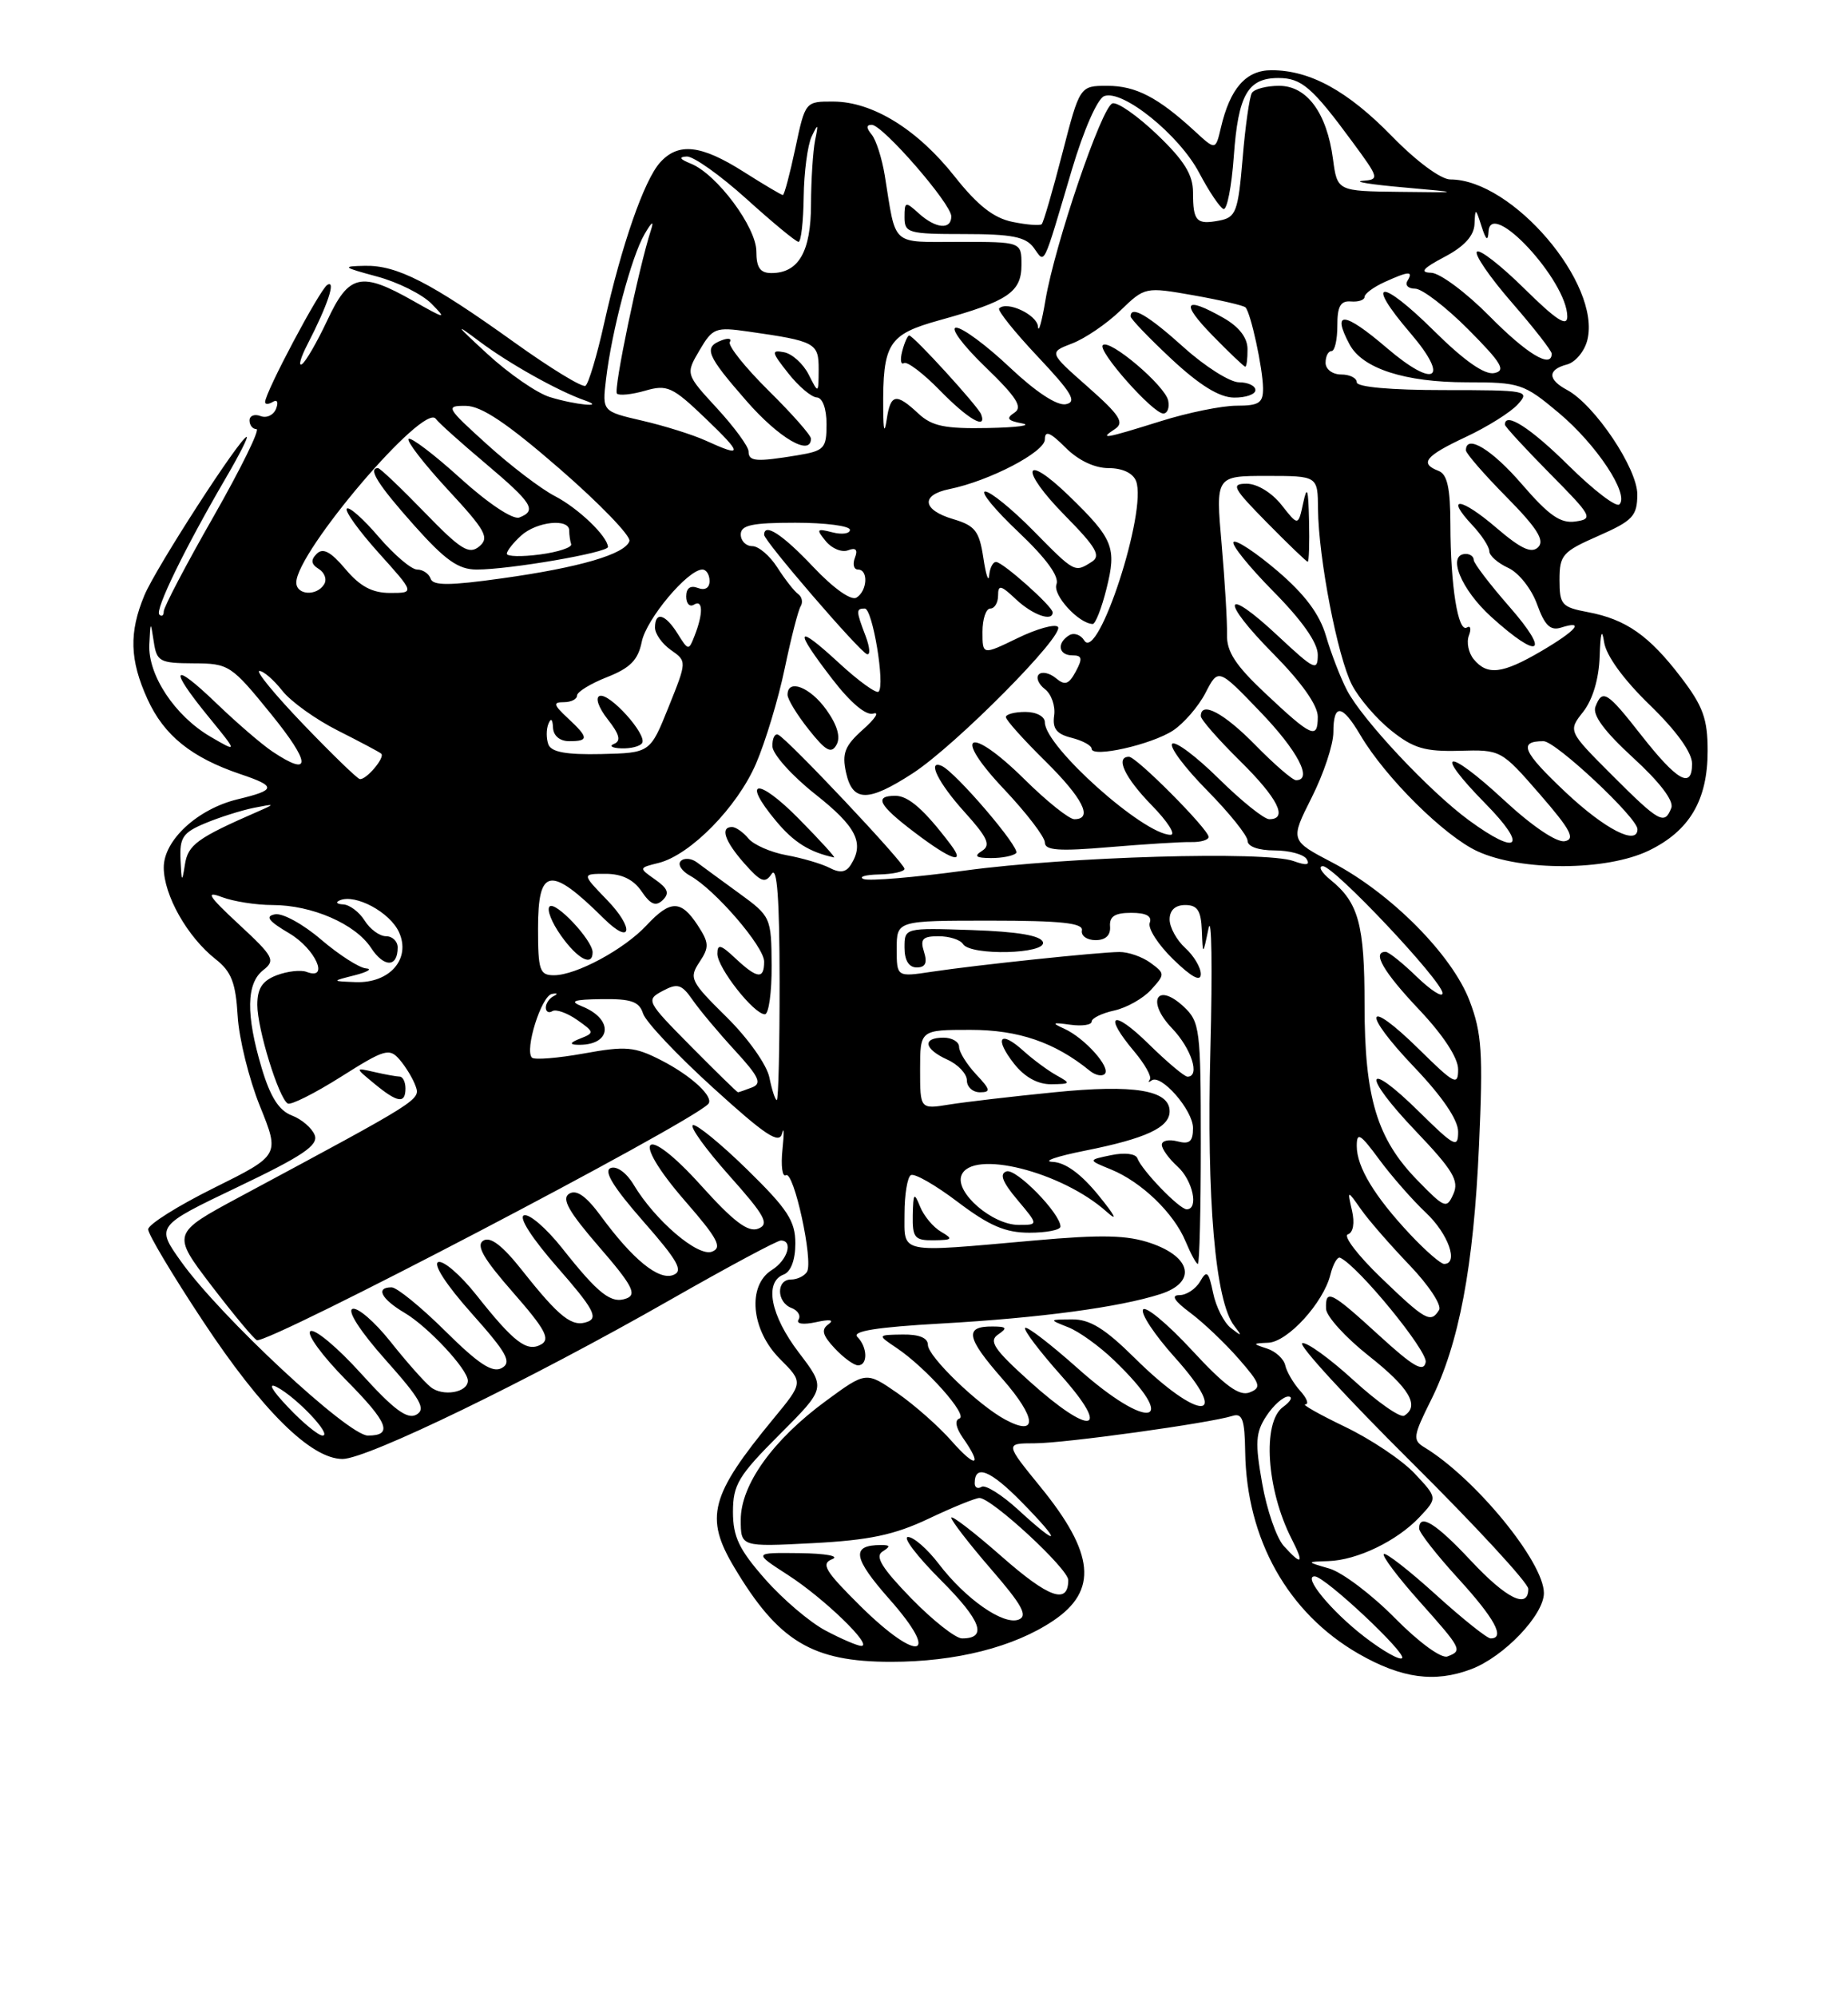 <?xml version="1.0" encoding="UTF-8" standalone="no"?>
<!DOCTYPE svg PUBLIC "-//W3C//DTD SVG 1.1//EN" "http://www.w3.org/Graphics/SVG/1.1/DTD/svg11.dtd" >
<svg xmlns="http://www.w3.org/2000/svg" xmlns:xlink="http://www.w3.org/1999/xlink" version="1.1" viewBox="0 0 237 256">
 <g >
 <path fill="currentColor"
d=" M 188.68 213.94 C 192.87 212.36 198.00 206.99 198.00 204.19 C 198.00 200.20 189.17 189.44 182.66 185.50 C 181.15 184.59 181.23 184.05 183.50 179.50 C 187.12 172.26 188.99 162.38 189.68 146.78 C 190.21 134.94 190.04 132.40 188.47 128.28 C 186.23 122.39 178.39 114.50 170.90 110.57 C 165.45 107.72 165.45 107.72 168.22 102.22 C 169.75 99.19 171.00 95.43 171.00 93.86 C 171.00 90.12 172.12 90.24 174.48 94.25 C 177.68 99.67 185.26 107.18 189.50 109.12 C 195.11 111.69 206.04 111.64 211.46 109.02 C 216.68 106.49 219.00 102.56 219.00 96.24 C 219.00 92.14 218.41 90.51 215.58 86.81 C 211.49 81.45 208.52 79.38 203.65 78.46 C 200.29 77.83 200.00 77.51 200.00 74.32 C 200.00 71.14 200.39 70.70 204.98 68.69 C 209.40 66.74 209.96 66.15 209.98 63.39 C 210.00 60.05 204.51 51.88 200.97 49.98 C 198.46 48.64 198.46 47.38 200.95 46.72 C 202.03 46.44 203.21 45.03 203.57 43.59 C 205.37 36.39 193.95 23.00 186.00 23.00 C 184.79 23.00 181.65 20.68 178.52 17.47 C 172.82 11.63 168.01 9.00 163.06 9.00 C 159.79 9.00 157.75 11.32 156.57 16.39 C 155.89 19.27 155.89 19.27 153.20 16.79 C 148.51 12.48 145.66 11.00 142.02 11.00 C 138.48 11.00 138.48 11.00 136.24 19.66 C 135.01 24.43 133.82 28.51 133.60 28.73 C 133.38 28.95 131.70 28.82 129.85 28.44 C 127.43 27.95 125.37 26.33 122.44 22.63 C 117.67 16.59 111.92 13.04 106.89 13.02 C 103.28 13.00 103.27 13.00 102.00 19.00 C 101.30 22.30 100.58 25.00 100.40 25.00 C 100.22 25.00 97.94 23.65 95.34 22.00 C 89.91 18.56 87.00 18.23 84.66 20.82 C 82.61 23.08 79.72 31.40 77.49 41.39 C 76.56 45.58 75.47 49.21 75.08 49.45 C 74.68 49.70 70.56 47.18 65.93 43.86 C 55.22 36.19 50.90 33.98 46.79 34.07 C 43.79 34.13 43.93 34.25 48.34 35.44 C 51.00 36.15 54.15 37.72 55.34 38.93 C 57.33 40.95 57.15 40.92 53.00 38.57 C 46.29 34.77 44.75 35.12 41.97 41.07 C 40.66 43.85 39.20 46.38 38.72 46.68 C 38.23 46.98 38.56 45.82 39.44 44.12 C 42.03 39.10 43.13 35.80 41.97 36.52 C 41.00 37.12 34.00 50.30 34.00 51.53 C 34.00 51.86 34.44 51.84 34.99 51.51 C 35.55 51.16 35.73 51.54 35.41 52.38 C 35.09 53.20 34.20 53.63 33.42 53.33 C 32.64 53.03 32.00 53.28 32.00 53.89 C 32.00 54.50 32.40 55.00 32.89 55.00 C 33.38 55.00 30.90 60.04 27.39 66.20 C 23.87 72.35 21.00 77.83 21.00 78.36 C 21.00 78.90 20.75 79.08 20.43 78.77 C 19.85 78.18 23.69 70.29 28.97 61.25 C 30.66 58.36 31.86 56.00 31.64 56.00 C 30.84 56.00 19.99 72.78 18.52 76.30 C 16.53 81.07 16.63 84.59 18.91 89.60 C 21.03 94.27 24.56 97.11 30.88 99.24 C 35.48 100.79 35.42 101.26 30.50 102.44 C 25.36 103.67 21.00 107.68 21.00 111.18 C 21.00 114.74 24.03 120.09 27.65 122.94 C 29.67 124.52 30.23 125.96 30.48 130.21 C 30.65 133.12 31.94 138.33 33.34 141.79 C 35.88 148.07 35.88 148.07 27.44 152.26 C 22.80 154.56 19.00 156.95 19.00 157.57 C 19.00 158.19 22.13 163.44 25.97 169.24 C 33.58 180.77 39.88 187.00 43.93 187.00 C 47.09 187.00 67.92 176.89 85.89 166.64 C 93.25 162.44 99.66 159.00 100.14 159.00 C 101.76 159.00 101.00 161.52 99.00 162.77 C 95.80 164.76 96.31 170.46 100.02 174.17 C 103.03 177.19 103.03 177.19 99.19 181.84 C 91.08 191.68 90.34 194.49 94.16 200.88 C 99.83 210.39 104.17 213.00 114.27 213.00 C 122.59 213.00 130.06 211.11 135.09 207.72 C 140.83 203.87 140.37 199.09 133.45 190.60 C 128.89 185.00 128.89 185.00 132.70 184.99 C 136.51 184.99 155.13 182.41 158.06 181.48 C 159.32 181.08 159.63 181.94 159.69 186.05 C 159.86 197.31 165.17 206.76 174.24 211.97 C 179.76 215.13 183.99 215.71 188.68 213.94 Z  M 174.98 209.79 C 170.71 206.50 166.98 201.96 168.63 202.05 C 169.98 202.12 180.43 211.91 179.81 212.53 C 179.50 212.83 177.33 211.60 174.98 209.79 Z  M 178.88 207.38 C 175.92 204.38 172.15 201.54 170.50 201.05 C 167.50 200.18 167.50 200.18 170.35 200.09 C 174.07 199.97 179.17 197.51 182.06 194.44 C 184.36 191.99 184.36 191.99 181.43 188.87 C 179.82 187.15 175.80 184.46 172.50 182.88 C 169.20 181.29 166.91 180.00 167.40 180.00 C 167.90 180.00 167.60 179.21 166.73 178.25 C 165.87 177.29 165.01 175.82 164.83 175.00 C 164.65 174.18 163.60 173.21 162.50 172.85 C 160.59 172.23 160.60 172.19 162.66 172.10 C 165.16 171.98 169.71 166.99 170.62 163.38 C 170.96 162.02 171.52 161.04 171.87 161.21 C 174.20 162.28 183.11 173.17 182.84 174.59 C 182.57 175.94 181.28 175.20 176.86 171.16 C 170.68 165.51 169.97 165.15 170.06 167.75 C 170.09 168.71 172.56 171.43 175.56 173.80 C 180.74 177.89 182.11 180.20 180.09 181.45 C 179.58 181.76 176.67 179.72 173.60 176.92 C 170.54 174.12 167.57 171.98 167.01 172.16 C 166.45 172.35 172.74 179.20 181.00 187.40 C 189.25 195.59 196.00 202.90 196.00 203.65 C 196.00 206.30 193.20 204.92 188.60 200.00 C 184.14 195.23 182.00 193.91 182.00 195.92 C 182.00 196.43 184.25 199.30 187.00 202.31 C 191.70 207.45 193.08 210.00 191.17 210.00 C 190.71 210.00 187.54 207.47 184.13 204.38 C 180.71 201.28 177.71 198.95 177.47 199.19 C 177.23 199.44 179.27 202.15 182.02 205.23 C 187.51 211.39 187.59 211.56 185.63 212.31 C 184.85 212.61 181.98 210.52 178.88 207.38 Z  M 105.87 208.99 C 103.87 207.94 100.38 204.97 98.12 202.40 C 94.78 198.61 94.00 196.97 94.00 193.78 C 94.00 190.30 94.70 189.14 99.96 183.88 C 105.92 177.92 105.92 177.92 102.46 173.38 C 98.82 168.61 97.98 164.33 100.50 163.36 C 101.43 163.01 102.00 161.48 102.00 159.37 C 102.00 156.50 101.01 154.98 95.86 149.94 C 92.48 146.63 89.33 144.06 88.87 144.21 C 88.40 144.37 90.49 147.27 93.50 150.65 C 98.13 155.84 98.71 156.90 97.24 157.48 C 95.94 157.99 94.08 156.58 89.90 151.94 C 82.54 143.77 80.66 145.66 87.88 153.96 C 92.05 158.75 92.67 159.91 91.31 160.43 C 89.50 161.13 83.99 156.41 81.26 151.84 C 80.36 150.33 79.10 149.41 78.32 149.71 C 77.37 150.07 78.65 152.15 82.47 156.51 C 86.96 161.62 87.68 162.91 86.34 163.42 C 84.47 164.14 81.15 161.44 77.04 155.84 C 75.17 153.30 73.93 152.43 73.00 153.00 C 71.98 153.63 72.91 155.28 76.83 159.81 C 81.04 164.66 81.70 165.90 80.38 166.41 C 78.40 167.17 76.78 165.91 72.05 159.93 C 70.05 157.42 67.88 155.54 67.20 155.77 C 66.48 156.01 68.22 158.72 71.51 162.47 C 76.01 167.60 76.74 168.89 75.39 169.40 C 73.40 170.17 71.79 168.92 66.98 162.85 C 64.46 159.66 62.89 158.45 61.99 159.01 C 61.01 159.61 61.99 161.32 65.79 165.65 C 69.92 170.36 70.61 171.64 69.40 172.32 C 67.57 173.34 65.91 172.07 61.05 165.93 C 59.05 163.42 56.88 161.54 56.21 161.76 C 55.49 162.00 57.23 164.69 60.46 168.31 C 65.02 173.42 65.67 174.60 64.36 175.34 C 63.17 176.01 61.40 174.86 57.11 170.61 C 53.99 167.52 50.89 165.00 50.22 165.00 C 48.11 165.00 48.89 166.50 51.92 168.29 C 54.92 170.07 60.00 175.52 60.00 176.97 C 60.00 178.50 56.75 179.04 55.21 177.77 C 54.36 177.07 52.04 174.44 50.05 171.93 C 48.05 169.42 45.88 167.54 45.21 167.76 C 44.49 168.00 46.23 170.69 49.46 174.31 C 53.95 179.35 54.66 180.61 53.40 181.32 C 52.23 181.97 50.50 180.68 46.34 176.09 C 43.31 172.73 40.37 170.27 39.81 170.62 C 39.26 170.96 41.33 173.80 44.43 176.93 C 49.81 182.36 50.44 184.00 47.18 184.00 C 44.64 184.00 28.27 168.76 23.24 161.72 C 19.99 157.16 19.99 157.16 30.49 152.14 C 38.81 148.17 40.86 146.79 40.36 145.49 C 40.01 144.59 38.69 143.45 37.42 142.97 C 35.77 142.34 34.66 140.59 33.55 136.86 C 31.52 130.04 31.59 126.04 33.75 124.35 C 35.36 123.09 35.12 122.63 30.63 118.47 C 26.72 114.84 26.29 114.16 28.45 114.98 C 29.92 115.54 32.85 116.00 34.94 116.00 C 40.00 116.00 45.58 118.42 47.59 121.50 C 49.26 124.04 51.00 124.01 51.00 121.44 C 51.00 120.65 50.33 120.00 49.51 120.00 C 48.69 120.00 47.45 119.10 46.77 118.00 C 46.08 116.90 44.84 115.96 44.01 115.92 C 43.18 115.88 42.99 115.64 43.60 115.39 C 45.61 114.56 50.01 116.93 51.17 119.48 C 52.73 122.89 49.98 126.05 45.60 125.88 C 42.50 125.76 42.50 125.76 45.50 125.00 C 47.15 124.58 47.79 124.18 46.93 124.12 C 46.07 124.05 43.48 122.39 41.18 120.43 C 38.89 118.46 36.23 117.00 35.27 117.19 C 33.96 117.44 34.42 118.05 37.10 119.63 C 40.45 121.61 42.30 125.71 39.32 124.57 C 38.59 124.29 36.86 124.48 35.49 125.00 C 33.64 125.71 33.00 126.68 33.00 128.80 C 33.00 131.87 35.73 140.72 36.90 141.44 C 37.29 141.68 40.36 140.14 43.72 138.02 C 49.35 134.46 49.94 134.29 51.26 135.83 C 52.05 136.75 52.97 138.27 53.30 139.21 C 53.93 140.98 53.97 140.95 30.76 153.40 C 22.02 158.10 22.02 158.10 27.13 164.80 C 29.95 168.48 32.56 171.62 32.94 171.77 C 34.33 172.32 88.15 144.19 90.81 141.52 C 91.67 140.66 88.70 137.89 84.78 135.89 C 81.36 134.14 80.25 134.05 74.86 135.03 C 71.52 135.63 68.54 135.87 68.22 135.56 C 67.25 134.59 69.42 127.67 70.77 127.40 C 71.48 127.26 71.59 127.38 71.03 127.66 C 70.46 127.94 70.00 128.61 70.00 129.14 C 70.00 129.68 70.38 129.89 70.84 129.60 C 71.30 129.32 72.72 129.82 74.01 130.72 C 76.23 132.28 76.25 132.39 74.42 133.11 C 73.13 133.61 73.00 133.88 74.00 133.91 C 78.39 134.08 78.84 130.68 74.65 128.99 C 72.97 128.32 73.52 128.11 77.18 128.06 C 80.95 128.01 81.98 128.37 82.47 129.91 C 82.81 130.97 86.85 135.25 91.47 139.44 C 98.17 145.53 99.94 146.70 100.30 145.28 C 100.55 144.30 100.57 145.22 100.35 147.32 C 100.13 149.43 100.33 150.91 100.79 150.63 C 101.80 150.00 104.34 161.65 103.49 163.02 C 103.15 163.56 102.23 164.00 101.44 164.00 C 99.54 164.00 99.58 166.90 101.49 167.64 C 102.32 167.95 102.73 168.63 102.41 169.14 C 102.07 169.69 103.01 169.82 104.67 169.46 C 106.44 169.07 107.03 169.17 106.25 169.73 C 105.29 170.41 105.47 171.13 107.04 172.81 C 108.16 174.01 109.51 175.00 110.04 175.00 C 111.32 175.00 111.27 172.67 109.95 171.35 C 109.22 170.62 112.48 170.10 120.70 169.64 C 133.42 168.92 143.53 167.56 148.81 165.87 C 153.45 164.38 152.87 161.16 147.62 159.35 C 144.57 158.30 141.36 158.22 132.62 159.00 C 115.03 160.56 116.00 160.76 116.00 155.56 C 116.00 153.12 116.37 150.89 116.81 150.62 C 117.26 150.34 119.97 151.89 122.83 154.06 C 126.87 157.11 128.93 158.00 132.02 158.00 C 134.21 158.00 136.00 157.65 136.00 157.21 C 136.00 155.53 130.32 149.73 129.08 150.14 C 128.15 150.45 128.56 151.51 130.48 153.79 C 133.18 157.00 133.18 157.00 130.64 157.00 C 127.27 157.00 122.46 152.85 123.30 150.66 C 124.60 147.26 136.18 150.16 141.93 155.32 C 143.42 156.65 143.02 155.84 140.93 153.27 C 138.66 150.47 136.65 149.00 135.00 148.92 C 133.62 148.86 135.50 148.21 139.17 147.48 C 146.95 145.93 150.00 144.51 150.00 142.44 C 150.00 139.72 145.45 138.97 135.21 140.00 C 129.87 140.53 123.81 141.24 121.75 141.57 C 118.00 142.18 118.00 142.18 118.00 137.09 C 118.00 132.00 118.00 132.00 124.47 132.00 C 130.62 132.00 135.29 133.60 139.77 137.25 C 140.47 137.82 141.33 138.00 141.68 137.65 C 142.50 136.83 139.10 133.04 136.50 131.86 C 134.82 131.10 134.94 131.02 137.25 131.34 C 138.76 131.55 140.00 131.37 140.00 130.94 C 140.00 130.51 141.30 129.87 142.90 129.52 C 144.49 129.17 146.62 127.97 147.63 126.85 C 149.42 124.88 149.42 124.78 147.55 123.41 C 146.49 122.63 144.69 122.01 143.56 122.02 C 140.89 122.04 125.30 123.68 119.51 124.55 C 115.00 125.23 115.00 125.23 115.00 121.61 C 115.00 118.00 115.00 118.00 127.00 118.00 C 136.07 118.00 138.94 118.31 138.75 119.25 C 138.61 119.94 139.40 120.50 140.50 120.50 C 141.79 120.50 142.45 119.88 142.36 118.75 C 142.26 117.46 142.97 117.00 145.08 117.00 C 146.99 117.00 147.77 117.42 147.45 118.28 C 147.18 118.99 148.54 121.10 150.48 122.98 C 152.84 125.27 154.00 125.88 154.00 124.85 C 154.00 124.00 153.10 122.50 152.00 121.50 C 150.90 120.50 150.00 118.86 150.00 117.85 C 150.00 116.67 150.72 116.00 152.00 116.00 C 153.56 116.00 154.03 116.71 154.13 119.25 C 154.26 122.50 154.26 122.50 154.99 119.00 C 155.39 117.08 155.50 124.05 155.23 134.50 C 154.73 153.81 155.85 166.81 158.29 169.94 C 159.33 171.29 159.28 171.33 157.87 170.23 C 156.97 169.53 155.94 167.50 155.58 165.73 C 155.00 162.96 154.77 162.75 153.91 164.25 C 153.35 165.21 152.16 166.00 151.26 166.00 C 150.14 166.00 150.58 166.72 152.63 168.25 C 154.30 169.49 157.09 172.14 158.84 174.14 C 161.66 177.37 161.82 177.86 160.26 178.47 C 158.94 178.99 157.08 177.63 152.84 173.04 C 149.72 169.67 146.91 167.34 146.59 167.85 C 146.27 168.37 148.09 171.11 150.63 173.94 C 158.11 182.25 153.87 182.33 145.50 174.04 C 141.71 170.29 139.77 169.09 137.50 169.11 C 134.50 169.13 134.50 169.13 137.00 170.12 C 138.38 170.66 141.00 172.55 142.83 174.31 C 151.53 182.65 147.42 183.60 138.20 175.37 C 134.74 172.29 131.71 169.96 131.47 170.20 C 131.23 170.44 133.31 173.19 136.10 176.32 C 142.65 183.68 139.91 184.15 132.00 177.02 C 127.47 172.94 126.77 171.88 128.00 171.05 C 129.23 170.21 129.11 170.03 127.31 170.02 C 123.64 169.99 123.90 171.43 128.57 176.75 C 132.95 181.76 133.12 184.20 128.93 181.96 C 125.47 180.11 119.00 173.87 119.00 172.38 C 119.00 171.48 117.88 171.02 115.75 171.05 C 112.50 171.10 112.50 171.10 115.00 172.78 C 118.79 175.33 124.21 181.43 123.04 181.82 C 122.40 182.03 122.58 182.99 123.50 184.31 C 126.07 187.98 125.14 188.23 122.04 184.70 C 120.41 182.84 117.28 180.08 115.08 178.55 C 111.07 175.78 111.07 175.78 105.92 179.56 C 99.13 184.54 95.00 190.30 95.00 194.79 C 95.00 198.27 95.00 198.27 104.25 197.79 C 111.50 197.41 114.71 196.73 119.10 194.65 C 122.17 193.19 125.11 192.00 125.61 192.00 C 127.18 192.00 137.00 201.07 137.00 202.52 C 137.00 205.70 134.52 204.83 128.46 199.50 C 124.91 196.38 122.00 194.15 122.00 194.53 C 122.00 194.91 124.29 197.87 127.09 201.11 C 131.10 205.74 131.86 207.12 130.63 207.59 C 128.68 208.34 123.82 204.94 120.38 200.43 C 118.94 198.54 117.17 197.00 116.45 197.00 C 115.72 197.00 117.60 199.47 120.63 202.50 C 125.86 207.73 126.69 210.00 123.38 210.00 C 122.55 210.00 119.62 207.69 116.86 204.86 C 113.11 201.00 112.18 199.50 113.17 198.87 C 114.23 198.20 114.19 198.03 113.00 198.03 C 109.11 198.03 109.37 199.66 114.09 205.00 C 120.74 212.51 117.79 213.20 110.36 205.87 C 105.81 201.36 105.24 200.43 106.73 199.84 C 107.73 199.45 105.89 199.11 102.55 199.07 C 96.61 199.00 96.61 199.00 101.05 201.87 C 105.68 204.85 112.07 211.03 110.44 210.96 C 109.92 210.93 107.86 210.05 105.87 208.99 Z  M 154.00 146.54 C 154.00 131.91 153.88 130.97 151.81 129.03 C 148.35 125.81 146.98 128.33 150.31 131.80 C 152.80 134.40 153.95 138.00 152.29 138.00 C 151.90 138.00 149.65 136.11 147.29 133.79 C 142.67 129.26 141.41 129.96 145.47 134.78 C 146.83 136.40 147.73 138.01 147.47 138.36 C 147.21 138.71 147.30 138.77 147.68 138.49 C 148.88 137.58 153.00 142.29 153.00 144.58 C 153.00 146.32 152.56 146.70 151.00 146.29 C 149.90 146.00 149.00 146.20 149.00 146.73 C 149.00 147.26 149.90 148.50 151.00 149.50 C 152.97 151.28 153.77 155.00 152.19 155.00 C 151.25 155.00 146.44 150.01 145.87 148.47 C 145.66 147.87 144.23 147.70 142.50 148.06 C 139.50 148.68 139.50 148.68 142.50 149.90 C 146.40 151.50 150.55 155.49 152.05 159.12 C 152.71 160.70 153.41 162.00 153.62 162.00 C 153.83 162.00 154.00 155.04 154.00 146.54 Z  M 120.69 157.88 C 119.69 157.30 118.48 155.86 118.00 154.66 C 117.23 152.76 117.12 152.89 117.06 155.75 C 117.01 158.65 117.30 159.00 119.75 158.97 C 122.16 158.94 122.28 158.81 120.69 157.88 Z  M 52.00 139.50 C 52.00 138.68 51.66 137.99 51.25 137.99 C 50.84 137.98 49.38 137.72 48.00 137.40 C 45.50 136.83 45.50 136.83 48.00 138.89 C 50.99 141.36 52.00 141.51 52.00 139.50 Z  M 125.17 137.69 C 123.98 136.41 123.00 134.84 123.00 134.19 C 123.00 133.53 122.10 133.00 121.00 133.00 C 118.24 133.00 118.49 134.45 121.50 135.82 C 122.88 136.44 124.00 137.64 124.00 138.48 C 124.00 139.32 124.75 140.00 125.67 140.00 C 127.10 140.00 127.02 139.65 125.17 137.69 Z  M 135.50 137.83 C 134.40 137.22 132.49 135.81 131.25 134.69 C 128.24 131.96 127.46 133.04 130.06 136.35 C 131.41 138.06 133.09 138.99 134.82 138.97 C 137.32 138.94 137.37 138.87 135.50 137.83 Z  M 118.50 122.00 C 117.98 120.36 118.32 120.00 120.37 120.00 C 121.75 120.00 123.16 120.45 123.50 121.00 C 124.45 122.53 134.26 122.29 133.75 120.75 C 133.47 119.91 130.50 119.41 124.67 119.21 C 116.00 118.92 116.00 118.92 116.00 121.46 C 116.00 123.10 116.56 124.00 117.57 124.00 C 118.68 124.00 118.95 123.42 118.50 122.00 Z  M 164.63 198.14 C 163.71 197.12 162.46 193.52 161.87 190.13 C 160.94 184.89 161.02 183.61 162.41 181.49 C 163.31 180.12 164.57 179.00 165.21 179.00 C 165.86 179.00 165.55 179.61 164.53 180.35 C 161.86 182.31 162.42 190.94 165.65 197.25 C 167.29 200.46 166.97 200.73 164.63 198.14 Z  M 130.58 193.51 C 128.49 191.59 126.37 190.27 125.89 190.57 C 125.40 190.87 125.00 190.67 125.00 190.12 C 125.00 187.63 127.01 188.43 131.04 192.54 C 136.25 197.85 135.96 198.44 130.58 193.51 Z  M 36.95 180.37 C 34.87 178.19 34.29 177.16 35.50 177.78 C 38.04 179.10 42.67 184.00 41.37 184.00 C 40.83 184.00 38.84 182.37 36.95 180.37 Z  M 177.11 163.77 C 174.15 160.92 172.23 158.42 172.86 158.21 C 173.54 157.99 173.76 156.77 173.39 155.17 C 172.78 152.50 172.78 152.50 174.54 155.00 C 175.50 156.38 178.31 159.59 180.76 162.15 C 183.22 164.71 184.93 167.30 184.56 167.90 C 183.49 169.64 182.83 169.27 177.11 163.77 Z  M 180.88 158.25 C 176.28 153.35 174.00 149.59 174.00 146.89 C 174.00 145.04 174.44 145.30 176.87 148.60 C 178.45 150.74 181.15 153.82 182.87 155.44 C 185.74 158.13 187.11 162.00 185.20 162.00 C 184.76 162.00 182.82 160.31 180.88 158.25 Z  M 181.79 151.29 C 176.59 145.97 175.00 140.70 175.00 128.81 C 175.00 118.49 174.24 115.69 170.63 112.77 C 169.46 111.82 169.02 111.03 169.65 111.02 C 171.06 110.99 185.00 125.77 185.00 127.30 C 185.00 127.90 183.52 126.95 181.70 125.20 C 179.89 123.44 178.09 122.00 177.70 122.00 C 175.93 122.00 177.40 124.55 182.00 129.41 C 185.10 132.69 187.00 135.59 187.00 137.06 C 187.00 139.21 186.54 138.97 182.02 134.52 C 175.07 127.68 174.53 129.61 181.38 136.79 C 184.97 140.55 187.00 143.54 187.00 145.05 C 187.00 147.21 186.55 146.98 182.02 142.52 C 174.99 135.59 174.57 137.65 181.54 144.95 C 186.35 149.99 187.15 151.34 186.39 153.04 C 185.53 154.97 185.29 154.88 181.79 151.29 Z  M 98.67 138.10 C 98.34 136.47 95.94 133.08 93.17 130.35 C 88.55 125.80 88.34 125.37 89.70 123.32 C 90.98 121.40 90.95 120.85 89.46 118.57 C 87.33 115.33 85.97 115.33 82.92 118.60 C 80.04 121.69 73.89 125.00 71.04 125.00 C 69.21 125.00 69.00 124.37 69.00 119.00 C 69.00 111.17 70.57 110.93 77.44 117.73 C 81.03 121.28 81.39 118.99 77.82 115.32 C 74.61 112.00 74.61 112.00 77.68 112.00 C 79.75 112.00 81.26 112.74 82.28 114.25 C 83.43 115.94 84.10 116.22 84.99 115.37 C 85.89 114.50 85.66 113.88 84.03 112.74 C 81.90 111.24 81.90 111.24 84.48 110.60 C 88.55 109.57 94.56 103.45 96.96 97.87 C 98.17 95.06 99.82 89.59 100.63 85.71 C 101.44 81.82 102.36 78.23 102.68 77.71 C 103.00 77.20 102.85 76.49 102.36 76.14 C 101.86 75.79 100.67 74.26 99.70 72.75 C 98.74 71.24 97.29 70.00 96.48 70.00 C 95.66 70.00 95.00 69.33 95.00 68.50 C 95.00 67.31 96.44 67.00 102.00 67.00 C 105.85 67.00 109.00 67.41 109.00 67.91 C 109.00 68.40 107.99 68.55 106.75 68.23 C 104.72 67.71 104.64 67.82 105.91 69.37 C 106.69 70.32 107.97 70.84 108.77 70.53 C 109.76 70.15 110.04 70.46 109.64 71.49 C 109.32 72.32 109.50 73.00 110.03 73.00 C 111.39 73.00 111.24 75.73 109.84 76.60 C 109.16 77.02 106.89 75.41 104.29 72.66 C 100.36 68.50 98.00 66.96 98.00 68.55 C 98.00 69.34 110.15 83.43 111.17 83.84 C 111.64 84.02 111.56 82.98 111.01 81.52 C 109.77 78.27 109.77 78.00 110.91 78.00 C 111.90 78.00 113.53 87.80 112.68 88.65 C 112.39 88.94 110.09 87.28 107.58 84.96 C 102.02 79.84 101.74 80.55 106.75 87.05 C 109.08 90.08 111.07 91.75 112.00 91.46 C 112.83 91.20 112.23 92.13 110.67 93.51 C 108.34 95.59 107.96 96.55 108.50 99.02 C 109.34 102.82 111.31 102.84 117.05 99.12 C 122.54 95.56 136.66 81.32 135.67 80.34 C 135.28 79.95 132.94 80.60 130.48 81.80 C 126.00 83.97 126.00 83.97 126.00 80.99 C 126.00 79.34 126.45 78.00 127.00 78.00 C 127.55 78.00 128.00 77.25 128.00 76.33 C 128.00 74.90 128.35 74.98 130.31 76.83 C 132.44 78.82 135.00 79.73 135.00 78.49 C 135.00 77.73 128.63 72.06 127.75 72.03 C 127.34 72.01 126.94 72.79 126.86 73.75 C 126.78 74.71 126.44 73.70 126.11 71.50 C 125.59 68.06 125.05 67.37 122.25 66.54 C 118.28 65.37 118.03 63.45 121.75 62.69 C 126.88 61.65 134.00 57.94 134.00 56.32 C 134.00 55.13 134.67 55.39 136.64 57.36 C 138.27 59.00 140.37 60.00 142.17 60.00 C 143.95 60.00 145.31 60.64 145.70 61.67 C 147.15 65.45 140.81 84.93 139.05 82.09 C 138.60 81.35 137.72 81.05 137.11 81.43 C 135.49 82.43 135.75 84.00 137.54 84.00 C 138.78 84.00 138.86 84.40 137.97 86.06 C 137.07 87.73 136.58 87.90 135.41 86.92 C 134.61 86.26 133.63 86.04 133.23 86.44 C 132.83 86.84 133.18 87.69 134.01 88.33 C 134.84 88.97 135.37 90.50 135.19 91.71 C 134.95 93.39 135.50 94.09 137.44 94.57 C 138.85 94.93 140.00 95.56 140.00 95.97 C 140.00 97.17 147.66 95.45 150.44 93.63 C 151.82 92.72 153.70 90.55 154.60 88.81 C 156.24 85.63 156.24 85.63 161.62 91.23 C 166.44 96.24 168.40 100.00 166.21 100.00 C 165.77 100.00 163.43 97.98 161.00 95.50 C 156.96 91.38 154.00 89.81 154.00 91.79 C 154.00 92.22 156.25 94.79 159.00 97.50 C 163.88 102.31 165.24 105.00 162.78 105.00 C 162.11 105.00 159.20 102.66 156.31 99.81 C 153.41 96.95 150.73 94.94 150.33 95.33 C 149.94 95.73 151.95 98.41 154.81 101.31 C 157.66 104.20 160.00 107.11 160.00 107.78 C 160.00 108.50 161.40 109.00 163.44 109.00 C 165.33 109.00 167.19 109.50 167.57 110.11 C 168.04 110.88 167.54 110.96 165.88 110.36 C 162.25 109.06 136.94 109.79 123.76 111.58 C 117.31 112.46 111.46 112.95 110.76 112.67 C 110.07 112.39 110.96 112.12 112.75 112.08 C 114.54 112.04 116.00 111.71 116.00 111.36 C 116.00 110.61 100.96 94.66 99.79 94.17 C 99.36 93.98 99.03 94.66 99.06 95.67 C 99.09 96.67 101.56 99.43 104.56 101.80 C 109.84 105.97 110.89 108.05 109.11 110.85 C 108.50 111.82 107.72 111.93 106.38 111.23 C 105.34 110.70 102.86 109.97 100.85 109.61 C 98.84 109.24 96.65 108.28 95.98 107.47 C 95.31 106.66 94.36 106.00 93.88 106.00 C 92.32 106.00 92.94 107.82 95.48 110.69 C 97.58 113.06 98.12 113.27 98.97 112.00 C 99.66 110.96 99.97 115.22 99.98 125.75 C 99.99 134.14 99.83 141.00 99.62 141.00 C 99.42 141.00 98.99 139.69 98.67 138.10 Z  M 98.96 123.75 C 98.92 117.59 98.86 117.45 94.80 114.50 C 92.53 112.85 90.10 111.07 89.39 110.54 C 88.68 110.00 87.74 109.93 87.31 110.36 C 86.87 110.79 87.41 111.64 88.51 112.25 C 91.67 113.99 98.00 121.33 98.00 123.25 C 98.00 125.56 97.12 125.46 94.31 122.83 C 92.43 121.06 92.00 120.95 92.00 122.25 C 92.00 124.04 96.68 130.00 98.09 130.00 C 98.59 130.00 98.98 127.19 98.96 123.75 Z  M 76.00 122.06 C 76.00 120.51 71.23 115.44 70.48 116.19 C 70.09 116.57 70.76 118.26 71.96 119.94 C 74.09 122.94 76.00 123.93 76.00 122.06 Z  M 102.47 104.97 C 97.19 99.61 95.00 99.82 99.54 105.25 C 101.81 107.97 103.82 109.22 106.96 109.90 C 107.22 109.96 105.20 107.74 102.47 104.97 Z  M 121.92 108.25 C 118.55 103.79 116.51 102.00 114.83 102.00 C 112.05 102.00 112.67 103.19 117.29 106.69 C 121.98 110.25 123.93 110.91 121.92 108.25 Z  M 130.32 109.34 C 130.93 108.74 122.54 98.94 120.77 98.17 C 118.84 97.33 120.33 100.36 123.69 104.07 C 126.67 107.37 127.10 108.33 125.94 109.06 C 124.86 109.74 125.15 109.97 127.08 109.98 C 128.50 109.99 129.96 109.70 130.32 109.34 Z  M 152.75 107.93 C 153.99 107.96 155.00 107.66 155.00 107.27 C 155.00 106.30 145.76 97.00 144.79 97.00 C 142.99 97.00 144.23 99.65 147.70 103.21 C 149.74 105.29 150.83 107.00 150.13 107.00 C 146.68 107.00 134.00 95.68 134.00 92.59 C 134.00 91.83 132.92 91.25 131.50 91.25 C 130.12 91.25 129.00 91.55 129.00 91.91 C 129.00 92.28 131.25 94.79 134.00 97.50 C 138.88 102.31 140.24 105.00 137.78 105.00 C 137.11 105.00 134.23 102.70 131.38 99.88 C 124.26 92.85 121.97 93.98 128.78 101.17 C 131.65 104.21 134.00 107.28 134.00 107.99 C 134.00 109.00 135.80 109.13 142.25 108.58 C 146.79 108.20 151.51 107.90 152.75 107.93 Z  M 105.99 90.99 C 103.92 88.07 101.00 86.94 101.00 89.05 C 101.00 89.63 102.23 91.64 103.73 93.52 C 105.91 96.27 106.62 96.65 107.28 95.46 C 107.83 94.49 107.38 92.93 105.99 90.99 Z  M 141.90 75.47 C 143.23 70.18 142.79 69.08 137.10 63.56 C 131.20 57.85 130.71 60.12 136.56 66.06 C 140.61 70.17 141.23 71.25 140.00 72.02 C 137.81 73.41 137.85 73.43 132.50 68.00 C 129.79 65.25 127.02 63.00 126.35 63.00 C 125.67 63.00 127.58 65.33 130.60 68.18 C 134.19 71.58 135.87 73.89 135.49 74.89 C 134.97 76.25 138.32 79.91 140.13 79.98 C 140.48 79.99 141.28 77.96 141.90 75.47 Z  M 88.60 134.10 C 82.90 128.34 82.81 128.17 84.98 127.01 C 86.89 125.99 87.41 126.14 88.82 128.16 C 89.71 129.45 92.15 132.36 94.24 134.63 C 97.35 138.01 97.75 138.88 96.44 139.38 C 95.56 139.72 94.75 140.00 94.64 140.00 C 94.53 140.00 91.81 137.34 88.60 134.10 Z  M 23.15 110.20 C 23.02 107.35 23.45 106.71 26.31 105.52 C 28.12 104.76 30.94 103.87 32.56 103.54 C 35.29 103.00 35.33 103.03 33.11 104.00 C 25.27 107.42 24.10 108.27 23.71 110.84 C 23.35 113.17 23.28 113.09 23.15 110.20 Z  M 188.40 105.15 C 183.35 101.46 174.67 92.21 172.73 88.44 C 171.89 86.82 170.69 83.70 170.05 81.50 C 169.24 78.72 167.35 76.19 163.84 73.19 C 161.06 70.82 158.52 69.14 158.20 69.47 C 157.88 69.79 160.18 72.64 163.31 75.81 C 166.99 79.53 169.00 82.39 169.00 83.92 C 169.00 86.08 168.58 85.88 163.93 81.54 C 156.88 74.93 156.36 76.79 163.31 83.81 C 166.92 87.46 169.00 90.40 169.00 91.86 C 169.00 94.82 168.25 94.49 162.24 88.84 C 158.45 85.28 157.30 83.51 157.36 81.34 C 157.40 79.78 157.09 74.56 156.67 69.75 C 155.90 61.00 155.90 61.00 162.45 61.00 C 169.00 61.00 169.00 61.00 169.03 65.25 C 169.09 71.53 171.54 84.21 173.39 87.79 C 174.28 89.52 176.55 92.15 178.43 93.65 C 181.26 95.91 182.74 96.35 187.17 96.23 C 192.47 96.08 192.53 96.11 197.46 101.78 C 201.43 106.35 202.07 107.55 200.68 107.82 C 199.64 108.02 196.47 105.88 192.86 102.53 C 185.47 95.69 183.68 96.07 190.52 103.02 C 195.98 108.57 194.76 109.80 188.40 105.15 Z  M 167.88 66.75 C 167.79 62.63 167.63 62.14 167.13 64.47 C 166.49 67.44 166.49 67.44 164.35 64.72 C 163.12 63.16 161.23 62.00 159.89 62.00 C 157.82 62.00 158.09 62.52 162.50 67.00 C 165.21 69.75 167.55 72.00 167.71 72.00 C 167.87 72.00 167.95 69.64 167.88 66.75 Z  M 200.81 101.57 C 195.25 96.33 194.68 95.00 197.95 95.00 C 199.51 95.00 210.00 104.82 210.00 106.28 C 210.00 108.43 205.82 106.28 200.81 101.57 Z  M 206.74 99.35 C 201.09 93.70 201.09 93.70 203.05 91.22 C 204.26 89.67 205.06 86.99 205.15 84.12 C 205.25 81.07 205.44 80.45 205.72 82.30 C 205.98 84.03 208.21 87.10 211.57 90.35 C 215.01 93.69 217.00 96.45 217.00 97.89 C 217.00 101.18 215.11 100.12 210.50 94.25 C 206.10 88.63 205.50 88.26 204.61 90.58 C 204.20 91.64 205.76 93.75 209.45 97.13 C 212.85 100.24 214.69 102.65 214.34 103.55 C 213.48 105.79 212.80 105.41 206.74 99.35 Z  M 38.91 92.85 C 35.29 89.08 32.75 86.00 33.27 86.00 C 33.79 86.00 35.11 87.14 36.20 88.53 C 37.30 89.93 40.52 92.23 43.35 93.65 C 46.18 95.08 48.68 96.40 48.89 96.60 C 49.43 97.08 46.91 100.04 46.13 99.85 C 45.78 99.77 42.53 96.62 38.91 92.85 Z  M 34.97 96.35 C 33.61 95.45 30.36 92.65 27.75 90.14 C 22.06 84.67 21.56 85.53 26.75 91.88 C 30.50 96.47 30.50 96.47 27.00 94.43 C 22.44 91.77 18.96 86.53 19.15 82.60 C 19.30 79.58 19.31 79.57 19.72 82.25 C 20.10 84.80 20.48 85.00 24.82 85.02 C 29.36 85.04 29.65 85.23 34.76 91.52 C 39.89 97.84 39.97 99.68 34.97 96.35 Z  M 70.33 95.43 C 70.05 94.68 70.04 93.49 70.33 92.78 C 70.65 91.98 70.87 92.15 70.92 93.25 C 70.97 94.31 71.79 95.00 73.00 95.00 C 75.54 95.00 75.51 94.55 72.81 92.04 C 70.97 90.32 70.89 90.00 72.31 90.00 C 73.24 90.00 74.00 89.62 74.00 89.15 C 74.00 88.69 75.73 87.62 77.85 86.79 C 80.82 85.62 81.83 84.60 82.30 82.27 C 82.88 79.35 88.21 73.00 90.08 73.00 C 90.58 73.00 91.00 73.66 91.00 74.47 C 91.00 75.36 90.41 75.71 89.50 75.36 C 88.54 74.99 88.00 75.38 88.00 76.45 C 88.00 77.37 88.45 77.84 89.00 77.50 C 90.16 76.78 90.20 78.63 89.08 81.48 C 88.33 83.42 88.27 83.41 86.91 81.23 C 85.32 78.68 84.00 78.32 84.00 80.44 C 84.00 81.24 84.92 82.53 86.05 83.32 C 88.10 84.76 88.10 84.76 85.74 90.63 C 83.38 96.50 83.38 96.50 77.12 96.65 C 72.65 96.75 70.71 96.40 70.33 95.43 Z  M 82.35 95.24 C 83.02 94.16 78.17 88.78 76.91 89.20 C 76.31 89.40 76.75 90.68 77.93 92.19 C 79.45 94.11 79.67 94.97 78.76 95.34 C 78.07 95.61 78.49 95.88 79.69 95.92 C 80.90 95.96 82.09 95.66 82.35 95.24 Z  M 189.01 84.51 C 188.33 83.69 188.05 82.32 188.38 81.46 C 188.71 80.60 188.59 80.14 188.12 80.43 C 186.99 81.13 186.02 75.08 186.01 67.22 C 186.00 62.57 185.61 60.79 184.50 60.36 C 182.00 59.40 182.77 58.45 188.00 56.00 C 190.75 54.71 193.74 52.84 194.65 51.83 C 196.25 50.07 195.90 50.00 185.15 50.00 C 178.38 50.00 174.00 49.61 174.00 49.00 C 174.00 48.45 173.10 48.00 172.00 48.00 C 170.89 48.00 170.00 47.33 170.00 46.50 C 170.00 45.67 170.34 45.00 170.76 45.00 C 171.18 45.00 171.51 43.54 171.51 41.75 C 171.50 39.27 171.91 38.53 173.25 38.64 C 174.21 38.72 175.00 38.45 175.00 38.05 C 175.00 37.65 176.15 36.80 177.55 36.16 C 180.67 34.74 181.30 34.70 180.50 36.00 C 180.16 36.55 180.60 37.00 181.49 37.00 C 182.37 37.00 185.44 39.35 188.30 42.22 C 192.59 46.54 193.17 47.51 191.63 47.82 C 190.39 48.07 187.77 46.23 183.90 42.40 C 177.02 35.59 174.95 35.79 180.88 42.70 C 186.00 48.68 184.02 49.88 177.82 44.57 C 172.38 39.92 170.74 39.77 173.08 44.15 C 174.73 47.24 180.19 49.00 188.08 49.00 C 194.93 49.00 195.42 49.16 199.92 52.93 C 204.75 56.98 208.98 63.36 207.68 64.65 C 207.28 65.06 204.36 62.82 201.19 59.69 C 196.30 54.85 193.00 52.73 193.00 54.43 C 193.00 54.67 195.59 57.48 198.75 60.68 C 204.19 66.17 204.37 66.51 202.05 66.84 C 200.13 67.12 198.65 66.08 195.21 62.10 C 191.35 57.61 188.00 55.58 188.00 57.72 C 188.00 58.11 190.34 60.81 193.21 63.71 C 197.11 67.66 198.13 69.27 197.27 70.13 C 196.42 70.98 195.07 70.36 191.89 67.64 C 187.34 63.74 185.26 63.52 188.83 67.32 C 190.02 68.59 191.00 70.09 191.00 70.65 C 191.00 71.22 192.09 72.17 193.41 72.78 C 194.76 73.39 196.40 75.46 197.12 77.44 C 198.10 80.17 198.83 80.87 200.20 80.44 C 203.32 79.45 202.16 80.82 197.66 83.46 C 192.69 86.37 190.75 86.61 189.01 84.51 Z  M 193.58 77.77 C 191.06 74.89 189.00 72.19 189.00 71.77 C 189.00 71.35 188.55 71.00 188.00 71.00 C 185.51 71.00 187.34 75.53 191.25 79.07 C 197.44 84.67 198.90 83.85 193.58 77.77 Z  M 38.00 74.66 C 38.00 70.75 54.37 51.55 55.89 53.68 C 56.22 54.16 59.09 56.73 62.25 59.39 C 68.29 64.49 68.89 65.44 66.60 66.33 C 65.78 66.64 62.61 64.53 59.05 61.31 C 55.68 58.25 52.68 55.98 52.40 56.26 C 52.12 56.54 54.39 59.47 57.44 62.77 C 62.28 67.99 62.80 68.92 61.46 70.04 C 60.15 71.12 59.09 70.46 54.44 65.66 C 51.42 62.55 48.74 60.00 48.48 60.00 C 47.13 60.00 48.48 62.14 53.08 67.30 C 57.11 71.82 58.78 73.00 61.14 73.00 C 65.37 73.00 78.01 70.82 77.97 70.10 C 77.89 68.71 74.15 65.13 71.15 63.58 C 69.37 62.66 65.46 59.68 62.45 56.95 C 57.21 52.21 57.10 52.00 59.74 52.02 C 61.74 52.03 65.05 54.25 71.80 60.11 C 76.92 64.56 80.93 68.71 80.72 69.35 C 80.17 71.03 74.33 72.74 64.37 74.13 C 57.67 75.07 55.53 75.08 55.23 74.18 C 55.01 73.53 54.23 73.00 53.49 73.00 C 52.76 73.00 50.55 71.12 48.58 68.83 C 46.62 66.53 44.77 64.89 44.48 65.19 C 44.18 65.48 46.02 68.03 48.56 70.86 C 53.19 76.00 53.19 76.00 50.03 76.00 C 47.73 76.00 46.17 75.16 44.30 72.94 C 42.42 70.71 41.42 70.18 40.62 70.98 C 39.82 71.78 39.89 72.31 40.89 72.93 C 41.64 73.40 41.95 74.28 41.57 74.89 C 40.61 76.45 38.00 76.28 38.00 74.66 Z  M 65.00 70.97 C 65.00 70.61 65.82 69.57 66.83 68.65 C 68.83 66.84 73.00 66.40 73.00 68.00 C 73.00 68.55 73.11 69.34 73.25 69.75 C 73.39 70.16 71.59 70.76 69.25 71.07 C 66.91 71.38 65.00 71.34 65.00 70.97 Z  M 96.00 57.86 C 96.00 57.24 94.18 54.75 91.96 52.34 C 87.92 47.95 87.92 47.95 89.71 44.90 C 91.40 42.03 91.75 41.89 96.00 42.50 C 104.59 43.73 105.00 43.95 104.99 47.36 C 104.97 50.50 104.97 50.50 103.71 48.01 C 103.02 46.64 101.60 45.35 100.56 45.15 C 98.87 44.83 98.93 45.11 101.09 47.84 C 102.41 49.52 104.06 50.91 104.75 50.94 C 105.49 50.98 106.00 52.37 106.00 54.37 C 106.00 57.49 105.72 57.78 102.25 58.36 C 96.96 59.23 96.00 59.16 96.00 57.86 Z  M 104.00 56.22 C 104.00 55.78 101.55 53.01 98.55 50.05 C 95.55 47.08 93.32 44.29 93.60 43.84 C 93.88 43.39 93.41 43.29 92.55 43.62 C 90.19 44.52 90.60 45.52 95.75 51.41 C 99.91 56.17 104.00 58.55 104.00 56.22 Z  M 90.50 56.47 C 88.85 55.72 85.19 54.57 82.36 53.92 C 77.23 52.73 77.23 52.73 77.72 48.62 C 78.45 42.41 80.99 32.87 82.65 30.03 C 83.60 28.39 83.90 28.21 83.48 29.50 C 81.91 34.33 78.65 49.98 79.12 50.45 C 79.40 50.73 81.03 50.57 82.73 50.08 C 85.56 49.26 86.24 49.57 90.44 53.59 C 95.30 58.26 95.31 58.66 90.50 56.47 Z  M 113.27 52.50 C 113.20 43.99 113.91 42.87 120.50 41.04 C 129.26 38.62 131.00 37.45 131.00 33.96 C 131.00 31.00 131.00 31.00 123.02 31.00 C 114.15 31.00 114.96 31.72 113.47 22.50 C 113.11 20.30 112.36 17.94 111.79 17.25 C 111.08 16.39 111.08 16.00 111.80 16.00 C 113.20 16.00 122.00 26.12 122.00 27.73 C 122.00 29.50 120.00 29.31 117.83 27.35 C 116.11 25.79 116.00 25.82 116.00 27.85 C 116.00 29.86 116.48 30.00 123.64 30.00 C 129.76 30.00 131.54 30.35 132.57 31.75 C 134.06 33.78 133.64 34.64 137.48 21.70 C 138.98 16.67 140.74 12.65 141.61 12.32 C 143.96 11.42 151.23 17.29 153.79 22.15 C 155.05 24.54 156.46 26.63 156.91 26.79 C 157.36 26.95 157.95 23.91 158.23 20.05 C 158.79 12.16 160.02 10.00 163.95 10.00 C 166.92 10.00 168.29 11.18 173.49 18.25 C 176.88 22.85 176.92 23.01 174.74 23.18 C 173.51 23.28 175.88 23.66 180.00 24.02 C 187.50 24.69 187.50 24.69 179.50 24.59 C 171.50 24.50 171.50 24.50 170.95 20.38 C 170.16 14.46 167.61 11.00 164.04 11.00 C 162.43 11.00 160.86 11.41 160.55 11.91 C 160.24 12.42 159.70 16.20 159.36 20.32 C 158.78 27.15 158.51 27.86 156.38 28.27 C 153.43 28.83 153.00 28.37 153.00 24.66 C 153.00 22.40 151.87 20.57 148.42 17.27 C 145.90 14.86 143.32 13.05 142.67 13.25 C 141.29 13.67 135.28 31.32 134.07 38.50 C 133.61 41.25 133.18 42.76 133.12 41.87 C 133.01 40.34 129.14 38.53 128.14 39.53 C 127.89 39.78 130.12 42.56 133.09 45.71 C 137.47 50.36 138.16 51.52 136.69 51.81 C 135.56 52.03 132.84 50.24 129.50 47.09 C 126.54 44.29 123.45 42.00 122.63 42.00 C 121.81 42.00 123.46 44.23 126.32 46.99 C 130.39 50.92 131.20 52.19 130.09 52.90 C 128.99 53.62 129.21 53.92 131.09 54.27 C 132.41 54.52 130.44 54.79 126.71 54.86 C 121.18 54.97 119.52 54.63 117.77 53.00 C 114.92 50.34 114.21 50.47 113.72 53.75 C 113.43 55.64 113.29 55.25 113.27 52.50 Z  M 125.83 53.11 C 125.45 52.09 117.15 43.00 116.60 43.00 C 116.40 43.00 116.00 43.90 115.71 45.00 C 115.42 46.10 115.52 46.80 115.93 46.54 C 116.34 46.29 118.41 47.86 120.54 50.04 C 124.15 53.74 126.60 55.16 125.83 53.11 Z  M 143.00 54.98 C 144.23 54.17 143.60 53.20 139.50 49.58 C 134.50 45.17 134.50 45.17 137.50 44.02 C 139.15 43.39 141.93 41.50 143.67 39.82 C 146.83 36.77 146.86 36.76 153.06 37.85 C 156.48 38.46 159.48 39.15 159.73 39.40 C 160.40 40.07 161.95 47.19 161.98 49.75 C 162.00 51.65 161.47 52.00 158.59 52.00 C 156.71 52.00 152.33 52.89 148.84 53.99 C 141.64 56.24 140.89 56.37 143.00 54.98 Z  M 149.82 51.36 C 149.45 49.45 142.29 43.38 141.43 44.24 C 140.72 44.95 147.85 53.00 149.19 53.00 C 149.72 53.00 150.00 52.26 149.82 51.36 Z  M 161.00 50.00 C 161.00 49.45 160.05 49.00 158.90 49.00 C 157.74 49.00 154.54 46.98 151.79 44.50 C 147.21 40.38 145.00 39.10 145.00 40.56 C 145.00 40.87 147.36 43.33 150.25 46.03 C 153.84 49.37 156.37 50.94 158.25 50.96 C 159.76 50.98 161.00 50.55 161.00 50.00 Z  M 159.99 44.75 C 159.99 43.29 158.91 41.89 156.91 40.75 C 151.88 37.89 151.34 38.74 155.50 43.00 C 157.65 45.20 159.54 47.00 159.70 47.00 C 159.87 47.00 160.00 45.99 159.99 44.75 Z  M 70.50 50.89 C 68.85 50.38 65.25 47.89 62.50 45.36 C 58.39 41.58 58.21 41.30 61.50 43.77 C 65.25 46.58 71.58 50.13 75.00 51.32 C 77.79 52.29 73.81 51.91 70.50 50.89 Z  M 191.00 40.50 C 188.01 37.48 184.65 34.98 183.53 34.96 C 182.03 34.92 182.48 34.39 185.25 32.93 C 187.78 31.60 189.03 30.23 189.10 28.73 C 189.19 26.62 189.24 26.63 190.00 29.00 C 190.57 30.79 190.83 30.98 190.90 29.68 C 191.14 25.36 201.00 36.01 201.00 40.58 C 201.00 41.95 199.57 41.01 195.52 37.02 C 192.51 34.05 189.76 31.90 189.41 32.26 C 189.06 32.61 191.07 35.54 193.89 38.78 C 196.70 42.01 199.00 44.96 199.00 45.33 C 199.00 47.30 195.82 45.38 191.00 40.50 Z  M 97.00 32.23 C 97.00 29.12 91.93 22.32 88.61 20.98 C 87.17 20.40 87.00 20.11 88.08 20.06 C 88.95 20.03 92.39 22.48 95.74 25.50 C 99.08 28.52 102.08 31.00 102.41 31.00 C 102.73 31.00 103.03 28.41 103.07 25.25 C 103.11 22.09 103.57 18.60 104.09 17.50 C 104.92 15.76 104.98 15.82 104.53 18.00 C 104.26 19.38 104.02 23.06 104.01 26.18 C 104.00 32.26 102.42 35.00 98.93 35.00 C 97.49 35.00 97.00 34.30 97.00 32.23 Z "/>
</g>
</svg>